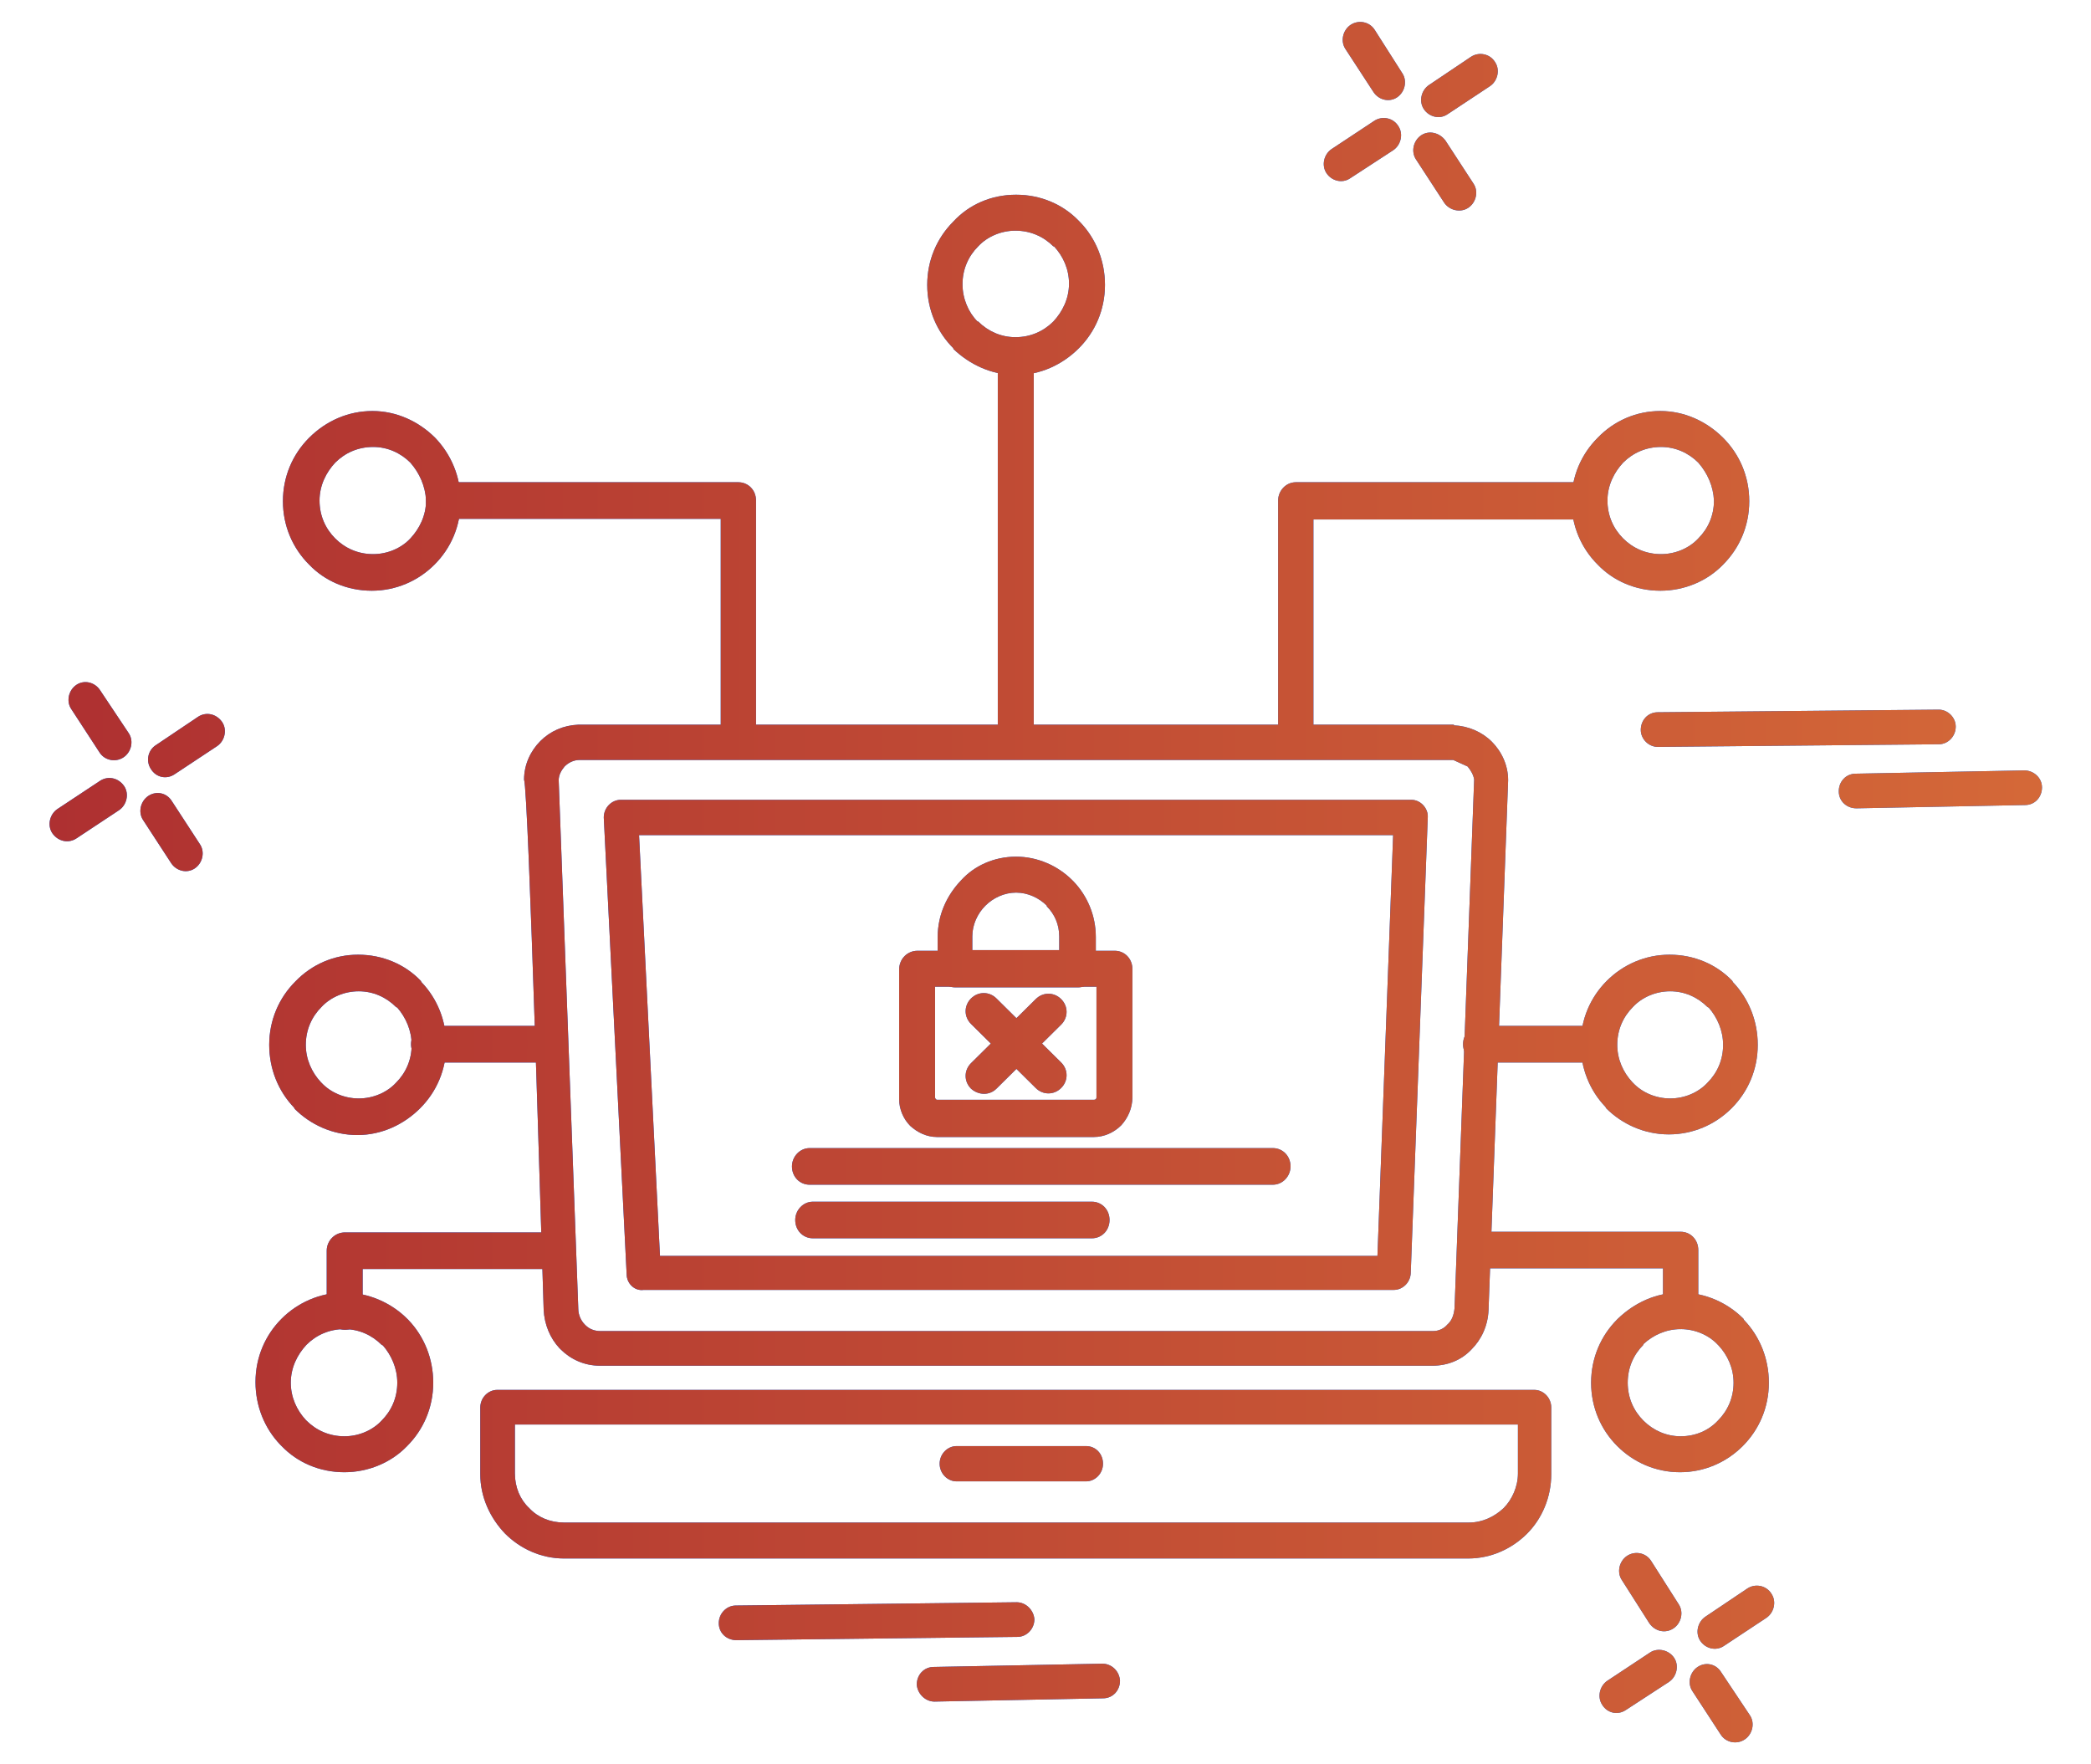 <?xml version="1.0" encoding="utf-8"?>
<!-- Generator: Adobe Illustrator 19.0.0, SVG Export Plug-In . SVG Version: 6.00 Build 0)  -->
<svg version="1.1" id="Isolation_Mode" xmlns="http://www.w3.org/2000/svg" xmlns:xlink="http://www.w3.org/1999/xlink" x="0px"
	 y="0px" viewBox="0 0 320 270" style="enable-background:new 0 0 320 270;" xml:space="preserve">
<style type="text/css">
	.st0{fill:#006DFF;}
	.st1{fill:url(#SVGID_1_);}
	.st2{fill:url(#SVGID_2_);}
	.st3{fill:url(#SVGID_3_);}
	.st4{fill:url(#SVGID_4_);}
	.st5{fill:url(#SVGID_5_);}
	.st6{fill:url(#SVGID_6_);}
	.st7{fill:url(#SVGID_7_);}
	.st8{fill:url(#SVGID_8_);}
	.st9{fill:url(#SVGID_9_);}
	.st10{fill:url(#SVGID_10_);}
	.st11{fill:url(#SVGID_11_);}
	.st12{fill:url(#SVGID_12_);}
	.st13{fill:url(#SVGID_13_);}
	.st14{fill:url(#SVGID_14_);}
	.st15{fill:url(#SVGID_15_);}
	.st16{fill:url(#SVGID_16_);}
	.st17{fill:url(#SVGID_17_);}
	.st18{fill:url(#SVGID_18_);}
	.st19{fill:url(#SVGID_19_);}
	.st20{fill:url(#SVGID_20_);}
	.st21{fill:url(#SVGID_21_);}
	.st22{fill:url(#SVGID_22_);}
	.st23{fill:url(#SVGID_23_);}
	.st24{fill:url(#SVGID_24_);}
	.st25{fill:url(#SVGID_25_);}
	.st26{fill:url(#SVGID_26_);}
	.st27{fill:url(#SVGID_27_);}
	.st28{fill:url(#SVGID_28_);}
	.st29{fill:url(#SVGID_29_);}
	.st30{fill:url(#SVGID_30_);}
	.st31{fill:url(#SVGID_31_);}
	.st32{fill:url(#SVGID_32_);}
	.st33{fill:url(#SVGID_33_);}
	.st34{fill:url(#SVGID_34_);}
	.st35{fill:url(#SVGID_35_);}
	.st36{fill:url(#SVGID_36_);}
	.st37{fill:url(#SVGID_37_);}
	.st38{fill:url(#SVGID_38_);}
</style>
<g>
	<g>
		<g id="Layer_1_7_">
			<g>
				<path class="st0" d="M57,62.9c3.7,0,7.1,1.6,9.6,4.1l0,0c2.4,2.5,3.9,5.9,3.9,9.7c0,3.8-1.5,7.2-4,9.7c-2.5,2.5-5.9,4-9.6,4
					c-3.8,0-7.2-1.5-9.6-4c-2.5-2.5-4-5.9-4-9.7c0-3.8,1.5-7.2,4-9.7C49.9,64.4,53.3,62.9,57,62.9L57,62.9z M62.8,70.8
					c-1.5-1.5-3.5-2.4-5.7-2.4c-2.3,0-4.3,0.9-5.8,2.4c-1.4,1.5-2.4,3.5-2.4,5.8c0,2.3,0.9,4.3,2.4,5.8c1.5,1.5,3.5,2.4,5.8,2.4
					c2.2,0,4.3-0.9,5.7-2.4c1.4-1.5,2.4-3.5,2.4-5.8C65.1,74.4,64.2,72.4,62.8,70.8L62.8,70.8z"/>
				<path class="st0" d="M97.8,127.8l3.2,64.4h109.8l2.4-64.4H97.8z M95.9,195l-3.5-69.9c0-1.5,1.2-2.7,2.6-2.7l121,0
					c1.4,0,2.6,1.3,2.5,2.7l-2.6,69.6c0,1.5-1.2,2.7-2.6,2.7H98.5C97.1,197.6,95.9,196.4,95.9,195L95.9,195z M222.5,111
					c2.2,0.1,4.3,1,5.8,2.5c1.5,1.5,2.5,3.6,2.5,5.9l-3,81.1c-0.1,2.4-1.1,4.5-2.6,6c-1.5,1.6-3.6,2.5-6,2.5H91.8
					c-2.4,0-4.5-1-6-2.5l-0.2-0.2c-1.4-1.5-2.3-3.6-2.4-5.9c-0.3-8.5-2.3-79.3-3-81.1c0-2.3,1-4.4,2.5-5.9c1.5-1.5,3.5-2.4,5.8-2.5
					H222.5z M224.6,117.3l-2.2-1H88.7c-0.9,0-1.7,0.4-2.3,1c-0.5,0.6-0.9,1.3-0.9,2.1l3,80.9c0,0.9,0.4,1.8,1,2.4l0.1,0.1
					c0.6,0.6,1.4,0.9,2.3,0.9h127.4c0.9,0,1.7-0.4,2.2-1c0.7-0.6,1-1.5,1.1-2.5l3-80.9C225.5,118.6,225.1,117.9,224.6,117.3
					L224.6,117.3z"/>
				<path class="st0" d="M76.1,212.7h158.7c1.4,0,2.6,1.2,2.6,2.7v10.2c0,3.5-1.4,6.8-3.7,9.1c-2.3,2.3-5.5,3.8-9,3.8H86.3
					c-3.5,0-6.7-1.5-9-3.8c-2.3-2.4-3.8-5.6-3.8-9.1v-10.2C73.5,213.9,74.7,212.7,76.1,212.7L76.1,212.7z M232.2,218H78.8v7.5
					c0,2.1,0.8,4,2.2,5.3c1.3,1.4,3.2,2.2,5.3,2.2h138.5c2.1,0,3.9-0.9,5.3-2.2c1.3-1.3,2.2-3.3,2.2-5.3V218z"/>
				<path class="st0" d="M146.4,226.7c-1.4,0-2.6-1.2-2.6-2.7c0-1.5,1.2-2.7,2.6-2.7h19.8c1.5,0,2.6,1.2,2.6,2.7
					c0,1.5-1.2,2.7-2.6,2.7H146.4z"/>
				<path class="st0" d="M140.4,145.5h30.2c1.5,0,2.7,1.2,2.7,2.8v19.6c0,1.7-0.7,3.2-1.7,4.3c-1.1,1.1-2.6,1.8-4.2,1.8h-24
					c-1.6,0-3-0.7-4.1-1.7c-1-1-1.7-2.5-1.7-4.1v-19.8C137.6,146.7,138.9,145.5,140.4,145.5L140.4,145.5z M167.9,151h-24.8v17
					l0.1,0.2c0,0,0.1,0.1,0.2,0.1h24c0.1,0,0.2,0,0.3-0.1c0.1-0.1,0.1-0.2,0.1-0.3V151z"/>
				<path class="st0" d="M155.5,131.1c3.3,0,6.4,1.4,8.6,3.6l0.2,0.2c2.1,2.2,3.4,5.2,3.4,8.5v4.9c0,1.5-1.2,2.8-2.7,2.8h-18.8
					c-1.5,0-2.7-1.2-2.7-2.8v-4.9c0-3.4,1.4-6.4,3.6-8.7C149.1,132.5,152.1,131.1,155.5,131.1L155.5,131.1z M160.2,138.6
					c-1.2-1.2-2.9-2-4.7-2c-1.8,0-3.5,0.8-4.7,2c-1.2,1.2-2,2.9-2,4.7v2.1h13.3v-2.1c0-1.8-0.7-3.4-1.9-4.6L160.2,138.6z"/>
				<path class="st0" d="M152.5,166.6c-1.1,1.1-2.8,1-3.9,0c-1.1-1.1-1.1-2.8,0-3.9l9.9-9.8c1.1-1.1,2.8-1.1,3.9,0
					c1.1,1.1,1.1,2.8,0,3.9L152.5,166.6z"/>
				<path class="st0" d="M162.4,162.6c1.1,1.1,1.1,2.8,0,3.9c-1.1,1.1-2.8,1.1-3.9,0l-9.9-9.8c-1.1-1.1-1.1-2.8,0-3.9
					c1.1-1.1,2.8-1.1,3.9,0L162.4,162.6z"/>
				<path class="st0" d="M123.9,181.3c-1.5,0-2.7-1.2-2.7-2.8c0-1.5,1.2-2.8,2.7-2.8h70.9c1.5,0,2.7,1.2,2.7,2.8
					c0,1.5-1.2,2.8-2.7,2.8H123.9z"/>
				<path class="st0" d="M67.9,79.4c-1.5,0-2.7-1.2-2.7-2.8c0-1.5,1.2-2.8,2.7-2.8h45.1c1.5,0,2.7,1.2,2.7,2.8v35.8
					c0,1.5-1.2,2.8-2.7,2.8c-1.5,0-2.7-1.2-2.7-2.8v-33H67.9z"/>
				<path class="st0" d="M243.3,73.9c1.5,0,2.7,1.2,2.7,2.8c0,1.6-1.2,2.8-2.7,2.8h-42.3v33c0,1.5-1.2,2.8-2.7,2.8
					c-1.5,0-2.7-1.2-2.7-2.8V76.6c0-1.5,1.2-2.8,2.7-2.8H243.3z"/>
				<path class="st0" d="M152.7,54.5c0-1.6,1.2-2.8,2.7-2.8c1.5,0,2.8,1.2,2.8,2.8v57.9c0,1.5-1.2,2.8-2.8,2.8
					c-1.5,0-2.7-1.2-2.7-2.8V54.5z"/>
				<path class="st0" d="M65.7,162.6c-1.5,0-2.8-1.2-2.8-2.8c0-1.6,1.2-2.8,2.8-2.8h18c1.5,0,2.7,1.2,2.7,2.8c0,1.5-1.2,2.8-2.7,2.8
					H65.7z M226.6,162.6c-1.5,0-2.7-1.2-2.7-2.8c0-1.6,1.2-2.8,2.7-2.8h17.5c1.5,0,2.8,1.2,2.8,2.8c0,1.5-1.2,2.8-2.8,2.8H226.6z"/>
				<path class="st0" d="M84.4,188.6c1.5,0,2.7,1.2,2.7,2.8c0,1.5-1.2,2.8-2.7,2.8H55.5v6.5c0,1.6-1.2,2.8-2.7,2.8
					c-1.5,0-2.8-1.2-2.8-2.8v-9.3c0-1.5,1.2-2.8,2.8-2.8H84.4z"/>
				<path class="st0" d="M225.9,194.1c-1.5,0-2.7-1.2-2.7-2.8c0-1.5,1.2-2.8,2.7-2.8h31.3c1.5,0,2.7,1.2,2.7,2.8v9.3
					c0,1.6-1.2,2.8-2.7,2.8c-1.5,0-2.7-1.2-2.7-2.8v-6.5H225.9z"/>
				<path class="st0" d="M155.5,29.8c3.8,0,7.2,1.5,9.6,4l0.2,0.2c2.4,2.5,3.8,5.9,3.8,9.6c0,3.8-1.5,7.2-4,9.7
					c-2.5,2.5-5.9,4.1-9.6,4.1c-3.7,0-7.1-1.6-9.6-4l0-0.1c-2.5-2.5-4-5.9-4-9.7c0-3.8,1.5-7.2,4-9.7
					C148.3,31.3,151.7,29.8,155.5,29.8L155.5,29.8z M161.2,37.7c-1.5-1.5-3.5-2.4-5.8-2.4c-2.2,0-4.3,0.9-5.7,2.4
					c-1.5,1.5-2.4,3.5-2.4,5.8c0,2.2,0.9,4.3,2.3,5.7l0.1,0c1.5,1.5,3.5,2.4,5.7,2.4c2.3,0,4.3-0.9,5.8-2.4c1.4-1.5,2.4-3.5,2.4-5.8
					c0-2.2-0.9-4.2-2.3-5.7L161.2,37.7z"/>
				<path class="st0" d="M254.1,62.9c3.7,0,7.1,1.6,9.6,4.1l0,0c2.5,2.5,4,5.9,4,9.7c0,3.8-1.5,7.2-4,9.7c-2.4,2.5-5.9,4-9.6,4
					c-3.8,0-7.2-1.5-9.6-4c-2.5-2.5-4-5.9-4-9.7c0-3.8,1.5-7.2,4-9.7C247,64.4,250.4,62.9,254.1,62.9L254.1,62.9z M259.9,70.8
					c-1.5-1.5-3.5-2.4-5.7-2.4c-2.3,0-4.3,0.9-5.8,2.4c-1.4,1.5-2.4,3.5-2.4,5.8c0,2.3,0.9,4.3,2.4,5.8c1.5,1.5,3.5,2.4,5.8,2.4
					c2.2,0,4.3-0.9,5.7-2.4c1.5-1.5,2.4-3.5,2.4-5.8C262.2,74.4,261.3,72.4,259.9,70.8L259.9,70.8z"/>
				<path class="st0" d="M54.8,146.1c3.8,0,7.2,1.5,9.6,4l0.1,0.2c2.4,2.5,3.8,5.9,3.8,9.6c0,3.8-1.5,7.2-4,9.7
					c-2.5,2.5-5.9,4.1-9.6,4.1c-3.8,0-7.2-1.6-9.6-4l-0.1-0.2c-2.4-2.5-3.8-5.9-3.8-9.6c0-3.8,1.5-7.2,4-9.7
					C47.7,147.6,51.1,146.1,54.8,146.1L54.8,146.1z M60.6,154.1c-1.5-1.5-3.5-2.4-5.7-2.4c-2.2,0-4.3,0.9-5.7,2.4
					c-1.5,1.5-2.4,3.5-2.4,5.8c0,2.2,0.9,4.2,2.3,5.7l0.1,0.1c1.4,1.5,3.5,2.4,5.7,2.4c2.2,0,4.3-0.9,5.7-2.4
					c1.5-1.5,2.4-3.5,2.4-5.8c0-2.2-0.9-4.2-2.2-5.7L60.6,154.1z"/>
				<path class="st0" d="M52.7,197.8c3.7,0,7.2,1.6,9.6,4l0.2,0.2c2.4,2.5,3.8,5.9,3.8,9.6c0,3.8-1.5,7.2-4,9.7
					c-2.4,2.5-5.9,4-9.6,4c-3.8,0-7.2-1.5-9.6-4l-0.2-0.2c-2.4-2.5-3.8-5.9-3.8-9.6c0-3.8,1.5-7.2,4-9.7
					C45.5,199.4,48.9,197.8,52.7,197.8L52.7,197.8z M58.4,205.8c-1.5-1.5-3.5-2.4-5.7-2.4c-2.3,0-4.3,0.9-5.8,2.4
					c-1.4,1.5-2.4,3.5-2.4,5.8c0,2.2,0.9,4.2,2.3,5.7l0.1,0.1c1.5,1.5,3.5,2.4,5.8,2.4c2.2,0,4.3-0.9,5.7-2.4
					c1.5-1.5,2.4-3.5,2.4-5.8c0-2.2-0.9-4.2-2.2-5.7L58.4,205.8z"/>
				<path class="st0" d="M257.2,197.8c3.8,0,7.2,1.6,9.6,4l0.1,0.2c2.4,2.5,3.8,5.9,3.8,9.6c0,3.8-1.5,7.2-4,9.7
					c-2.5,2.5-5.9,4-9.6,4c-3.7,0-7.1-1.5-9.6-4c-2.5-2.5-4-5.9-4-9.7c0-3.8,1.5-7.2,4-9.7l0.1-0.1
					C250.1,199.4,253.4,197.8,257.2,197.8L257.2,197.8z M262.9,205.8c-1.4-1.5-3.5-2.4-5.7-2.4c-2.2,0-4.2,0.9-5.7,2.3l0,0.1
					c-1.5,1.5-2.4,3.5-2.4,5.8c0,2.3,0.9,4.3,2.4,5.8c1.5,1.5,3.5,2.4,5.7,2.4c2.3,0,4.3-0.9,5.7-2.4c1.5-1.5,2.4-3.5,2.4-5.8
					c0-2.2-0.9-4.2-2.3-5.7L262.9,205.8z"/>
				<path class="st0" d="M255.5,146.1c3.8,0,7.2,1.5,9.6,4l0.1,0.2c2.4,2.5,3.8,5.9,3.8,9.6c0,3.8-1.5,7.2-4,9.7
					c-2.5,2.5-5.9,4-9.6,4c-3.8,0-7.2-1.6-9.6-4l-0.1-0.2c-2.4-2.5-3.8-5.9-3.8-9.6c0-3.8,1.5-7.2,4-9.7
					C248.4,147.6,251.8,146.1,255.5,146.1L255.5,146.1z M261.3,154.1c-1.5-1.5-3.5-2.4-5.7-2.4c-2.2,0-4.3,0.9-5.7,2.4
					c-1.5,1.5-2.4,3.5-2.4,5.8c0,2.2,0.9,4.2,2.3,5.7l0.1,0.1c1.4,1.5,3.5,2.4,5.7,2.4c2.2,0,4.3-0.9,5.7-2.4
					c1.5-1.5,2.4-3.5,2.4-5.8c0-2.2-0.9-4.2-2.2-5.7L261.3,154.1z"/>
				<path class="st0" d="M124.4,189.5c-1.5,0-2.7-1.2-2.7-2.8c0-1.5,1.2-2.8,2.7-2.8h42.7c1.5,0,2.7,1.2,2.7,2.8
					c0,1.6-1.2,2.8-2.7,2.8H124.4z"/>
				<path class="st0" d="M11.7,128.3c-1.2,0.8-2.8,0.5-3.7-0.8c-0.8-1.2-0.4-2.9,0.8-3.7l6.5-4.3c1.2-0.8,2.8-0.5,3.7,0.8
					c0.8,1.2,0.4,2.9-0.8,3.7L11.7,128.3z"/>
				<path class="st0" d="M30.3,109.7c1.2-0.8,2.8-0.5,3.7,0.8c0.8,1.2,0.4,2.9-0.8,3.7l-6.5,4.3c-1.2,0.8-2.8,0.5-3.6-0.8
					c-0.8-1.2-0.5-2.9,0.8-3.7L30.3,109.7z"/>
				<path class="st0" d="M30.6,129.2c0.8,1.2,0.4,2.9-0.8,3.7c-1.2,0.8-2.8,0.4-3.6-0.8l-4.3-6.6c-0.8-1.2-0.4-2.9,0.8-3.7
					c1.2-0.8,2.8-0.5,3.6,0.8L30.6,129.2z"/>
				<path class="st0" d="M19.7,112.2c0.8,1.2,0.4,2.9-0.8,3.7c-1.2,0.8-2.9,0.5-3.7-0.8l-4.3-6.6c-0.8-1.2-0.4-2.9,0.8-3.7
					c1.2-0.8,2.8-0.4,3.6,0.8L19.7,112.2z"/>
				<path class="st0" d="M206.6,27.3c-1.2,0.8-2.8,0.4-3.6-0.8c-0.8-1.2-0.4-2.9,0.8-3.7l6.5-4.3c1.2-0.8,2.9-0.5,3.7,0.8
					c0.8,1.2,0.4,2.9-0.8,3.7L206.6,27.3z"/>
				<path class="st0" d="M225.1,8.7c1.2-0.8,2.9-0.5,3.7,0.8c0.8,1.2,0.4,2.9-0.8,3.7l-6.5,4.3c-1.2,0.8-2.8,0.4-3.6-0.8
					c-0.8-1.2-0.4-2.9,0.8-3.7L225.1,8.7z"/>
				<path class="st0" d="M225.5,28.1c0.8,1.2,0.4,2.9-0.8,3.7c-1.2,0.8-2.9,0.4-3.7-0.8l-4.3-6.6c-0.8-1.2-0.4-2.9,0.8-3.7
					c1.2-0.8,2.8-0.4,3.7,0.8L225.5,28.1z"/>
				<path class="st0" d="M214.6,11.2c0.8,1.2,0.4,2.9-0.8,3.7c-1.2,0.8-2.8,0.4-3.6-0.8l-4.3-6.6c-0.8-1.2-0.4-2.9,0.8-3.7
					c1.2-0.8,2.9-0.5,3.7,0.8L214.6,11.2z"/>
				<path class="st0" d="M248.8,261.7c-1.2,0.8-2.8,0.5-3.6-0.8c-0.8-1.2-0.4-2.9,0.8-3.7l6.5-4.3c1.2-0.8,2.9-0.4,3.7,0.8
					c0.8,1.2,0.4,2.9-0.8,3.7L248.8,261.7z"/>
				<path class="st0" d="M267.4,243.1c1.2-0.8,2.9-0.5,3.7,0.8c0.8,1.2,0.4,2.9-0.8,3.7l-6.5,4.3c-1.2,0.8-2.8,0.4-3.6-0.8
					c-0.8-1.2-0.4-2.9,0.8-3.7L267.4,243.1z"/>
				<path class="st0" d="M267.8,262.5c0.8,1.2,0.4,2.9-0.8,3.7c-1.2,0.8-2.9,0.5-3.7-0.8l-4.3-6.6c-0.8-1.2-0.4-2.9,0.8-3.7
					c1.2-0.8,2.8-0.5,3.6,0.8L267.8,262.5z"/>
				<path class="st0" d="M256.9,245.5c0.8,1.2,0.4,2.9-0.8,3.7c-1.2,0.8-2.8,0.5-3.7-0.8l-4.2-6.6c-0.8-1.2-0.4-2.9,0.8-3.7
					c1.2-0.8,2.9-0.5,3.7,0.8L256.9,245.5z"/>
				<path class="st0" d="M253.7,114.3c-1.4,0-2.6-1.2-2.6-2.6c0-1.5,1.1-2.7,2.6-2.7l43-0.4c1.4,0,2.6,1.2,2.6,2.6
					c0,1.5-1.2,2.7-2.6,2.7L253.7,114.3z"/>
				<path class="st0" d="M284.1,123.7c-1.5,0-2.7-1.1-2.7-2.6c0-1.5,1.1-2.7,2.6-2.7l25.8-0.5c1.4,0,2.7,1.1,2.7,2.6
					c0,1.5-1.1,2.7-2.6,2.7L284.1,123.7z"/>
				<path class="st0" d="M112.7,251c-1.5,0-2.7-1.1-2.7-2.6c0-1.5,1.2-2.7,2.6-2.7l43-0.5c1.4,0,2.6,1.2,2.7,2.6
					c0,1.5-1.2,2.7-2.6,2.7L112.7,251z"/>
				<path class="st0" d="M143,260.4c-1.4,0-2.6-1.2-2.7-2.6c0-1.5,1.1-2.7,2.6-2.7l25.8-0.5c1.4,0,2.6,1.1,2.7,2.6
					c0,1.5-1.1,2.7-2.6,2.7L143,260.4z"/>
			</g>
		</g>
	</g>
	<g>
		<g id="Layer_1_6_">
			<g>
				<linearGradient id="SVGID_1_" gradientUnits="userSpaceOnUse" x1="7.57" y1="135" x2="312.43" y2="135">
					<stop  offset="0" style="stop-color:#AE3031"/>
					<stop  offset="0.995" style="stop-color:#D46838"/>
				</linearGradient>
				<path class="st1" d="M57,62.9c3.7,0,7.1,1.6,9.6,4.1l0,0c2.4,2.5,3.9,5.9,3.9,9.7c0,3.8-1.5,7.2-4,9.7c-2.5,2.5-5.9,4-9.6,4
					c-3.8,0-7.2-1.5-9.6-4c-2.5-2.5-4-5.9-4-9.7c0-3.8,1.5-7.2,4-9.7C49.9,64.4,53.3,62.9,57,62.9L57,62.9z M62.8,70.8
					c-1.5-1.5-3.5-2.4-5.7-2.4c-2.3,0-4.3,0.9-5.8,2.4c-1.4,1.5-2.4,3.5-2.4,5.8c0,2.3,0.9,4.3,2.4,5.8c1.5,1.5,3.5,2.4,5.8,2.4
					c2.2,0,4.3-0.9,5.7-2.4c1.4-1.5,2.4-3.5,2.4-5.8C65.1,74.4,64.2,72.4,62.8,70.8L62.8,70.8z"/>
				<linearGradient id="SVGID_2_" gradientUnits="userSpaceOnUse" x1="7.57" y1="135" x2="312.43" y2="135">
					<stop  offset="0" style="stop-color:#AE3031"/>
					<stop  offset="0.995" style="stop-color:#D46838"/>
				</linearGradient>
				<path class="st2" d="M97.8,127.8l3.2,64.4h109.8l2.4-64.4H97.8z M95.9,195l-3.5-69.9c0-1.5,1.2-2.7,2.6-2.7l121,0
					c1.4,0,2.6,1.3,2.5,2.7l-2.6,69.6c0,1.5-1.2,2.7-2.6,2.7H98.5C97.1,197.6,95.9,196.4,95.9,195L95.9,195z M222.5,111
					c2.2,0.1,4.3,1,5.8,2.5c1.5,1.5,2.5,3.6,2.5,5.9l-3,81.1c-0.1,2.4-1.1,4.5-2.6,6c-1.5,1.6-3.6,2.5-6,2.5H91.8
					c-2.4,0-4.5-1-6-2.5l-0.2-0.2c-1.4-1.5-2.3-3.6-2.4-5.9c-0.3-8.5-2.3-79.3-3-81.1c0-2.3,1-4.4,2.5-5.9c1.5-1.5,3.5-2.4,5.8-2.5
					H222.5z M224.6,117.3l-2.2-1H88.7c-0.9,0-1.7,0.4-2.3,1c-0.5,0.6-0.9,1.3-0.9,2.1l3,80.9c0,0.9,0.4,1.8,1,2.4l0.1,0.1
					c0.6,0.6,1.4,0.9,2.3,0.9h127.4c0.9,0,1.7-0.4,2.2-1c0.7-0.6,1-1.5,1.1-2.5l3-80.9C225.5,118.6,225.1,117.9,224.6,117.3
					L224.6,117.3z"/>
				<linearGradient id="SVGID_3_" gradientUnits="userSpaceOnUse" x1="7.57" y1="135" x2="312.43" y2="135">
					<stop  offset="0" style="stop-color:#AE3031"/>
					<stop  offset="0.995" style="stop-color:#D46838"/>
				</linearGradient>
				<path class="st3" d="M76.1,212.7h158.7c1.4,0,2.6,1.2,2.6,2.7v10.2c0,3.5-1.4,6.8-3.7,9.1c-2.3,2.3-5.5,3.8-9,3.8H86.3
					c-3.5,0-6.7-1.5-9-3.8c-2.3-2.4-3.8-5.6-3.8-9.1v-10.2C73.5,213.9,74.7,212.7,76.1,212.7L76.1,212.7z M232.2,218H78.8v7.5
					c0,2.1,0.8,4,2.2,5.3c1.3,1.4,3.2,2.2,5.3,2.2h138.5c2.1,0,3.9-0.9,5.3-2.2c1.3-1.3,2.2-3.3,2.2-5.3V218z"/>
				<linearGradient id="SVGID_4_" gradientUnits="userSpaceOnUse" x1="7.57" y1="135" x2="312.43" y2="135">
					<stop  offset="0" style="stop-color:#AE3031"/>
					<stop  offset="0.995" style="stop-color:#D46838"/>
				</linearGradient>
				<path class="st4" d="M146.4,226.7c-1.4,0-2.6-1.2-2.6-2.7c0-1.5,1.2-2.7,2.6-2.7h19.8c1.5,0,2.6,1.2,2.6,2.7
					c0,1.5-1.2,2.7-2.6,2.7H146.4z"/>
				<linearGradient id="SVGID_5_" gradientUnits="userSpaceOnUse" x1="7.57" y1="135" x2="312.43" y2="135">
					<stop  offset="0" style="stop-color:#AE3031"/>
					<stop  offset="0.995" style="stop-color:#D46838"/>
				</linearGradient>
				<path class="st5" d="M140.4,145.5h30.2c1.5,0,2.7,1.2,2.7,2.8v19.6c0,1.7-0.7,3.2-1.7,4.3c-1.1,1.1-2.6,1.8-4.2,1.8h-24
					c-1.6,0-3-0.7-4.1-1.7c-1-1-1.7-2.5-1.7-4.1v-19.8C137.6,146.7,138.9,145.5,140.4,145.5L140.4,145.5z M167.9,151h-24.8v17
					l0.1,0.2c0,0,0.1,0.1,0.2,0.1h24c0.1,0,0.2,0,0.3-0.1c0.1-0.1,0.1-0.2,0.1-0.3V151z"/>
				<linearGradient id="SVGID_6_" gradientUnits="userSpaceOnUse" x1="7.57" y1="135" x2="312.43" y2="135">
					<stop  offset="0" style="stop-color:#AE3031"/>
					<stop  offset="0.995" style="stop-color:#D46838"/>
				</linearGradient>
				<path class="st6" d="M155.5,131.1c3.3,0,6.4,1.4,8.6,3.6l0.2,0.2c2.1,2.2,3.4,5.2,3.4,8.5v4.9c0,1.5-1.2,2.8-2.7,2.8h-18.8
					c-1.5,0-2.7-1.2-2.7-2.8v-4.9c0-3.4,1.4-6.4,3.6-8.7C149.1,132.5,152.1,131.1,155.5,131.1L155.5,131.1z M160.2,138.6
					c-1.2-1.2-2.9-2-4.7-2c-1.8,0-3.5,0.8-4.7,2c-1.2,1.2-2,2.9-2,4.7v2.1h13.3v-2.1c0-1.8-0.7-3.4-1.9-4.6L160.2,138.6z"/>
				<linearGradient id="SVGID_7_" gradientUnits="userSpaceOnUse" x1="7.57" y1="135" x2="312.43" y2="135">
					<stop  offset="0" style="stop-color:#AE3031"/>
					<stop  offset="0.995" style="stop-color:#D46838"/>
				</linearGradient>
				<path class="st7" d="M152.5,166.6c-1.1,1.1-2.8,1-3.9,0c-1.1-1.1-1.1-2.8,0-3.9l9.9-9.8c1.1-1.1,2.8-1.1,3.9,0
					c1.1,1.1,1.1,2.8,0,3.9L152.5,166.6z"/>
				<linearGradient id="SVGID_8_" gradientUnits="userSpaceOnUse" x1="7.57" y1="135" x2="312.43" y2="135">
					<stop  offset="0" style="stop-color:#AE3031"/>
					<stop  offset="0.995" style="stop-color:#D46838"/>
				</linearGradient>
				<path class="st8" d="M162.4,162.6c1.1,1.1,1.1,2.8,0,3.9c-1.1,1.1-2.8,1.1-3.9,0l-9.9-9.8c-1.1-1.1-1.1-2.8,0-3.9
					c1.1-1.1,2.8-1.1,3.9,0L162.4,162.6z"/>
				<linearGradient id="SVGID_9_" gradientUnits="userSpaceOnUse" x1="7.57" y1="135" x2="312.43" y2="135">
					<stop  offset="0" style="stop-color:#AE3031"/>
					<stop  offset="0.995" style="stop-color:#D46838"/>
				</linearGradient>
				<path class="st9" d="M123.9,181.3c-1.5,0-2.7-1.2-2.7-2.8c0-1.5,1.2-2.8,2.7-2.8h70.9c1.5,0,2.7,1.2,2.7,2.8
					c0,1.5-1.2,2.8-2.7,2.8H123.9z"/>
				<linearGradient id="SVGID_10_" gradientUnits="userSpaceOnUse" x1="7.57" y1="135" x2="312.43" y2="135">
					<stop  offset="0" style="stop-color:#AE3031"/>
					<stop  offset="0.995" style="stop-color:#D46838"/>
				</linearGradient>
				<path class="st10" d="M67.9,79.4c-1.5,0-2.7-1.2-2.7-2.8c0-1.5,1.2-2.8,2.7-2.8h45.1c1.5,0,2.7,1.2,2.7,2.8v35.8
					c0,1.5-1.2,2.8-2.7,2.8c-1.5,0-2.7-1.2-2.7-2.8v-33H67.9z"/>
				<linearGradient id="SVGID_11_" gradientUnits="userSpaceOnUse" x1="7.57" y1="135" x2="312.43" y2="135">
					<stop  offset="0" style="stop-color:#AE3031"/>
					<stop  offset="0.995" style="stop-color:#D46838"/>
				</linearGradient>
				<path class="st11" d="M243.3,73.9c1.5,0,2.7,1.2,2.7,2.8c0,1.6-1.2,2.8-2.7,2.8h-42.3v33c0,1.5-1.2,2.8-2.7,2.8
					c-1.5,0-2.7-1.2-2.7-2.8V76.6c0-1.5,1.2-2.8,2.7-2.8H243.3z"/>
				<linearGradient id="SVGID_12_" gradientUnits="userSpaceOnUse" x1="7.57" y1="135" x2="312.43" y2="135">
					<stop  offset="0" style="stop-color:#AE3031"/>
					<stop  offset="0.995" style="stop-color:#D46838"/>
				</linearGradient>
				<path class="st12" d="M152.7,54.5c0-1.6,1.2-2.8,2.7-2.8c1.5,0,2.8,1.2,2.8,2.8v57.9c0,1.5-1.2,2.8-2.8,2.8
					c-1.5,0-2.7-1.2-2.7-2.8V54.5z"/>
				<linearGradient id="SVGID_13_" gradientUnits="userSpaceOnUse" x1="7.57" y1="135" x2="312.43" y2="135">
					<stop  offset="0" style="stop-color:#AE3031"/>
					<stop  offset="0.995" style="stop-color:#D46838"/>
				</linearGradient>
				<path class="st13" d="M65.7,162.6c-1.5,0-2.8-1.2-2.8-2.8c0-1.6,1.2-2.8,2.8-2.8h18c1.5,0,2.7,1.2,2.7,2.8
					c0,1.5-1.2,2.8-2.7,2.8H65.7z M226.6,162.6c-1.5,0-2.7-1.2-2.7-2.8c0-1.6,1.2-2.8,2.7-2.8h17.5c1.5,0,2.8,1.2,2.8,2.8
					c0,1.5-1.2,2.8-2.8,2.8H226.6z"/>
				<linearGradient id="SVGID_14_" gradientUnits="userSpaceOnUse" x1="7.57" y1="135" x2="312.43" y2="135">
					<stop  offset="0" style="stop-color:#AE3031"/>
					<stop  offset="0.995" style="stop-color:#D46838"/>
				</linearGradient>
				<path class="st14" d="M84.4,188.6c1.5,0,2.7,1.2,2.7,2.8c0,1.5-1.2,2.8-2.7,2.8H55.5v6.5c0,1.6-1.2,2.8-2.7,2.8
					c-1.5,0-2.8-1.2-2.8-2.8v-9.3c0-1.5,1.2-2.8,2.8-2.8H84.4z"/>
				<linearGradient id="SVGID_15_" gradientUnits="userSpaceOnUse" x1="7.57" y1="135" x2="312.43" y2="135">
					<stop  offset="0" style="stop-color:#AE3031"/>
					<stop  offset="0.995" style="stop-color:#D46838"/>
				</linearGradient>
				<path class="st15" d="M225.9,194.1c-1.5,0-2.7-1.2-2.7-2.8c0-1.5,1.2-2.8,2.7-2.8h31.3c1.5,0,2.7,1.2,2.7,2.8v9.3
					c0,1.6-1.2,2.8-2.7,2.8c-1.5,0-2.7-1.2-2.7-2.8v-6.5H225.9z"/>
				<linearGradient id="SVGID_16_" gradientUnits="userSpaceOnUse" x1="7.57" y1="135" x2="312.43" y2="135">
					<stop  offset="0" style="stop-color:#AE3031"/>
					<stop  offset="0.995" style="stop-color:#D46838"/>
				</linearGradient>
				<path class="st16" d="M155.5,29.8c3.8,0,7.2,1.5,9.6,4l0.2,0.2c2.4,2.5,3.8,5.9,3.8,9.6c0,3.8-1.5,7.2-4,9.7
					c-2.5,2.5-5.9,4.1-9.6,4.1c-3.7,0-7.1-1.6-9.6-4l0-0.1c-2.5-2.5-4-5.9-4-9.7c0-3.8,1.5-7.2,4-9.7
					C148.3,31.3,151.7,29.8,155.5,29.8L155.5,29.8z M161.2,37.7c-1.5-1.5-3.5-2.4-5.8-2.4c-2.2,0-4.3,0.9-5.7,2.4
					c-1.5,1.5-2.4,3.5-2.4,5.8c0,2.2,0.9,4.3,2.3,5.7l0.1,0c1.5,1.5,3.5,2.4,5.7,2.4c2.3,0,4.3-0.9,5.8-2.4c1.4-1.5,2.4-3.5,2.4-5.8
					c0-2.2-0.9-4.2-2.3-5.7L161.2,37.7z"/>
				<linearGradient id="SVGID_17_" gradientUnits="userSpaceOnUse" x1="7.57" y1="135" x2="312.43" y2="135">
					<stop  offset="0" style="stop-color:#AE3031"/>
					<stop  offset="0.995" style="stop-color:#D46838"/>
				</linearGradient>
				<path class="st17" d="M254.1,62.9c3.7,0,7.1,1.6,9.6,4.1l0,0c2.5,2.5,4,5.9,4,9.7c0,3.8-1.5,7.2-4,9.7c-2.4,2.5-5.9,4-9.6,4
					c-3.8,0-7.2-1.5-9.6-4c-2.5-2.5-4-5.9-4-9.7c0-3.8,1.5-7.2,4-9.7C247,64.4,250.4,62.9,254.1,62.9L254.1,62.9z M259.9,70.8
					c-1.5-1.5-3.5-2.4-5.7-2.4c-2.3,0-4.3,0.9-5.8,2.4c-1.4,1.5-2.4,3.5-2.4,5.8c0,2.3,0.9,4.3,2.4,5.8c1.5,1.5,3.5,2.4,5.8,2.4
					c2.2,0,4.3-0.9,5.7-2.4c1.5-1.5,2.4-3.5,2.4-5.8C262.2,74.4,261.3,72.4,259.9,70.8L259.9,70.8z"/>
				<linearGradient id="SVGID_18_" gradientUnits="userSpaceOnUse" x1="7.57" y1="135" x2="312.43" y2="135">
					<stop  offset="0" style="stop-color:#AE3031"/>
					<stop  offset="0.995" style="stop-color:#D46838"/>
				</linearGradient>
				<path class="st18" d="M54.8,146.1c3.8,0,7.2,1.5,9.6,4l0.1,0.2c2.4,2.5,3.8,5.9,3.8,9.6c0,3.8-1.5,7.2-4,9.7
					c-2.5,2.5-5.9,4.1-9.6,4.1c-3.8,0-7.2-1.6-9.6-4l-0.1-0.2c-2.4-2.5-3.8-5.9-3.8-9.6c0-3.8,1.5-7.2,4-9.7
					C47.7,147.6,51.1,146.1,54.8,146.1L54.8,146.1z M60.6,154.1c-1.5-1.5-3.5-2.4-5.7-2.4c-2.2,0-4.3,0.9-5.7,2.4
					c-1.5,1.5-2.4,3.5-2.4,5.8c0,2.2,0.9,4.2,2.3,5.7l0.1,0.1c1.4,1.5,3.5,2.4,5.7,2.4c2.2,0,4.3-0.9,5.7-2.4
					c1.5-1.5,2.4-3.5,2.4-5.8c0-2.2-0.9-4.2-2.2-5.7L60.6,154.1z"/>
				<linearGradient id="SVGID_19_" gradientUnits="userSpaceOnUse" x1="7.57" y1="135" x2="312.43" y2="135">
					<stop  offset="0" style="stop-color:#AE3031"/>
					<stop  offset="0.995" style="stop-color:#D46838"/>
				</linearGradient>
				<path class="st19" d="M52.7,197.8c3.7,0,7.2,1.6,9.6,4l0.2,0.2c2.4,2.5,3.8,5.9,3.8,9.6c0,3.8-1.5,7.2-4,9.7
					c-2.4,2.5-5.9,4-9.6,4c-3.8,0-7.2-1.5-9.6-4l-0.2-0.2c-2.4-2.5-3.8-5.9-3.8-9.6c0-3.8,1.5-7.2,4-9.7
					C45.5,199.4,48.9,197.8,52.7,197.8L52.7,197.8z M58.4,205.8c-1.5-1.5-3.5-2.4-5.7-2.4c-2.3,0-4.3,0.9-5.8,2.4
					c-1.4,1.5-2.4,3.5-2.4,5.8c0,2.2,0.9,4.2,2.3,5.7l0.1,0.1c1.5,1.5,3.5,2.4,5.8,2.4c2.2,0,4.3-0.9,5.7-2.4
					c1.5-1.5,2.4-3.5,2.4-5.8c0-2.2-0.9-4.2-2.2-5.7L58.4,205.8z"/>
				<linearGradient id="SVGID_20_" gradientUnits="userSpaceOnUse" x1="7.57" y1="135" x2="312.43" y2="135">
					<stop  offset="0" style="stop-color:#AE3031"/>
					<stop  offset="0.995" style="stop-color:#D46838"/>
				</linearGradient>
				<path class="st20" d="M257.2,197.8c3.8,0,7.2,1.6,9.6,4l0.1,0.2c2.4,2.5,3.8,5.9,3.8,9.6c0,3.8-1.5,7.2-4,9.7
					c-2.5,2.5-5.9,4-9.6,4c-3.7,0-7.1-1.5-9.6-4c-2.5-2.5-4-5.9-4-9.7c0-3.8,1.5-7.2,4-9.7l0.1-0.1
					C250.1,199.4,253.4,197.8,257.2,197.8L257.2,197.8z M262.9,205.8c-1.4-1.5-3.5-2.4-5.7-2.4c-2.2,0-4.2,0.9-5.7,2.3l0,0.1
					c-1.5,1.5-2.4,3.5-2.4,5.8c0,2.3,0.9,4.3,2.4,5.8c1.5,1.5,3.5,2.4,5.7,2.4c2.3,0,4.3-0.9,5.7-2.4c1.5-1.5,2.4-3.5,2.4-5.8
					c0-2.2-0.9-4.2-2.3-5.7L262.9,205.8z"/>
				<linearGradient id="SVGID_21_" gradientUnits="userSpaceOnUse" x1="7.57" y1="135" x2="312.43" y2="135">
					<stop  offset="0" style="stop-color:#AE3031"/>
					<stop  offset="0.995" style="stop-color:#D46838"/>
				</linearGradient>
				<path class="st21" d="M255.5,146.1c3.8,0,7.2,1.5,9.6,4l0.1,0.2c2.4,2.5,3.8,5.9,3.8,9.6c0,3.8-1.5,7.2-4,9.7
					c-2.5,2.5-5.9,4-9.6,4c-3.8,0-7.2-1.6-9.6-4l-0.1-0.2c-2.4-2.5-3.8-5.9-3.8-9.6c0-3.8,1.5-7.2,4-9.7
					C248.4,147.6,251.8,146.1,255.5,146.1L255.5,146.1z M261.3,154.1c-1.5-1.5-3.5-2.4-5.7-2.4c-2.2,0-4.3,0.9-5.7,2.4
					c-1.5,1.5-2.4,3.5-2.4,5.8c0,2.2,0.9,4.2,2.3,5.7l0.1,0.1c1.4,1.5,3.5,2.4,5.7,2.4c2.2,0,4.3-0.9,5.7-2.4
					c1.5-1.5,2.4-3.5,2.4-5.8c0-2.2-0.9-4.2-2.2-5.7L261.3,154.1z"/>
				<linearGradient id="SVGID_22_" gradientUnits="userSpaceOnUse" x1="7.57" y1="135" x2="312.43" y2="135">
					<stop  offset="0" style="stop-color:#AE3031"/>
					<stop  offset="0.995" style="stop-color:#D46838"/>
				</linearGradient>
				<path class="st22" d="M124.4,189.5c-1.5,0-2.7-1.2-2.7-2.8c0-1.5,1.2-2.8,2.7-2.8h42.7c1.5,0,2.7,1.2,2.7,2.8
					c0,1.6-1.2,2.8-2.7,2.8H124.4z"/>
				<linearGradient id="SVGID_23_" gradientUnits="userSpaceOnUse" x1="7.57" y1="135" x2="312.43" y2="135">
					<stop  offset="0" style="stop-color:#AE3031"/>
					<stop  offset="0.995" style="stop-color:#D46838"/>
				</linearGradient>
				<path class="st23" d="M11.7,128.3c-1.2,0.8-2.8,0.5-3.7-0.8c-0.8-1.2-0.4-2.9,0.8-3.7l6.5-4.3c1.2-0.8,2.8-0.5,3.7,0.8
					c0.8,1.2,0.4,2.9-0.8,3.7L11.7,128.3z"/>
				<linearGradient id="SVGID_24_" gradientUnits="userSpaceOnUse" x1="7.57" y1="135" x2="312.43" y2="135">
					<stop  offset="0" style="stop-color:#AE3031"/>
					<stop  offset="0.995" style="stop-color:#D46838"/>
				</linearGradient>
				<path class="st24" d="M30.3,109.7c1.2-0.8,2.8-0.5,3.7,0.8c0.8,1.2,0.4,2.9-0.8,3.7l-6.5,4.3c-1.2,0.8-2.8,0.5-3.6-0.8
					c-0.8-1.2-0.5-2.9,0.8-3.7L30.3,109.7z"/>
				<linearGradient id="SVGID_25_" gradientUnits="userSpaceOnUse" x1="7.57" y1="135" x2="312.43" y2="135">
					<stop  offset="0" style="stop-color:#AE3031"/>
					<stop  offset="0.995" style="stop-color:#D46838"/>
				</linearGradient>
				<path class="st25" d="M30.6,129.2c0.8,1.2,0.4,2.9-0.8,3.7c-1.2,0.8-2.8,0.4-3.6-0.8l-4.3-6.6c-0.8-1.2-0.4-2.9,0.8-3.7
					c1.2-0.8,2.8-0.5,3.6,0.8L30.6,129.2z"/>
				<linearGradient id="SVGID_26_" gradientUnits="userSpaceOnUse" x1="7.57" y1="135" x2="312.43" y2="135">
					<stop  offset="0" style="stop-color:#AE3031"/>
					<stop  offset="0.995" style="stop-color:#D46838"/>
				</linearGradient>
				<path class="st26" d="M19.7,112.2c0.8,1.2,0.4,2.9-0.8,3.7c-1.2,0.8-2.9,0.5-3.7-0.8l-4.3-6.6c-0.8-1.2-0.4-2.9,0.8-3.7
					c1.2-0.8,2.8-0.4,3.6,0.8L19.7,112.2z"/>
				<linearGradient id="SVGID_27_" gradientUnits="userSpaceOnUse" x1="7.57" y1="135" x2="312.43" y2="135">
					<stop  offset="0" style="stop-color:#AE3031"/>
					<stop  offset="0.995" style="stop-color:#D46838"/>
				</linearGradient>
				<path class="st27" d="M206.6,27.3c-1.2,0.8-2.8,0.4-3.6-0.8c-0.8-1.2-0.4-2.9,0.8-3.7l6.5-4.3c1.2-0.8,2.9-0.5,3.7,0.8
					c0.8,1.2,0.4,2.9-0.8,3.7L206.6,27.3z"/>
				<linearGradient id="SVGID_28_" gradientUnits="userSpaceOnUse" x1="7.57" y1="135" x2="312.43" y2="135">
					<stop  offset="0" style="stop-color:#AE3031"/>
					<stop  offset="0.995" style="stop-color:#D46838"/>
				</linearGradient>
				<path class="st28" d="M225.1,8.7c1.2-0.8,2.9-0.5,3.7,0.8c0.8,1.2,0.4,2.9-0.8,3.7l-6.5,4.3c-1.2,0.8-2.8,0.4-3.6-0.8
					c-0.8-1.2-0.4-2.9,0.8-3.7L225.1,8.7z"/>
				<linearGradient id="SVGID_29_" gradientUnits="userSpaceOnUse" x1="7.57" y1="135" x2="312.43" y2="135">
					<stop  offset="0" style="stop-color:#AE3031"/>
					<stop  offset="0.995" style="stop-color:#D46838"/>
				</linearGradient>
				<path class="st29" d="M225.5,28.1c0.8,1.2,0.4,2.9-0.8,3.7c-1.2,0.8-2.9,0.4-3.7-0.8l-4.3-6.6c-0.8-1.2-0.4-2.9,0.8-3.7
					c1.2-0.8,2.8-0.4,3.7,0.8L225.5,28.1z"/>
				<linearGradient id="SVGID_30_" gradientUnits="userSpaceOnUse" x1="7.57" y1="135" x2="312.43" y2="135">
					<stop  offset="0" style="stop-color:#AE3031"/>
					<stop  offset="0.995" style="stop-color:#D46838"/>
				</linearGradient>
				<path class="st30" d="M214.6,11.2c0.8,1.2,0.4,2.9-0.8,3.7c-1.2,0.8-2.8,0.4-3.6-0.8l-4.3-6.6c-0.8-1.2-0.4-2.9,0.8-3.7
					c1.2-0.8,2.9-0.5,3.7,0.8L214.6,11.2z"/>
				<linearGradient id="SVGID_31_" gradientUnits="userSpaceOnUse" x1="7.57" y1="135" x2="312.43" y2="135">
					<stop  offset="0" style="stop-color:#AE3031"/>
					<stop  offset="0.995" style="stop-color:#D46838"/>
				</linearGradient>
				<path class="st31" d="M248.8,261.7c-1.2,0.8-2.8,0.5-3.6-0.8c-0.8-1.2-0.4-2.9,0.8-3.7l6.5-4.3c1.2-0.8,2.9-0.4,3.7,0.8
					c0.8,1.2,0.4,2.9-0.8,3.7L248.8,261.7z"/>
				<linearGradient id="SVGID_32_" gradientUnits="userSpaceOnUse" x1="7.57" y1="135" x2="312.43" y2="135">
					<stop  offset="0" style="stop-color:#AE3031"/>
					<stop  offset="0.995" style="stop-color:#D46838"/>
				</linearGradient>
				<path class="st32" d="M267.4,243.1c1.2-0.8,2.9-0.5,3.7,0.8c0.8,1.2,0.4,2.9-0.8,3.7l-6.5,4.3c-1.2,0.8-2.8,0.4-3.6-0.8
					c-0.8-1.2-0.4-2.9,0.8-3.7L267.4,243.1z"/>
				<linearGradient id="SVGID_33_" gradientUnits="userSpaceOnUse" x1="7.57" y1="135" x2="312.43" y2="135">
					<stop  offset="0" style="stop-color:#AE3031"/>
					<stop  offset="0.995" style="stop-color:#D46838"/>
				</linearGradient>
				<path class="st33" d="M267.8,262.5c0.8,1.2,0.4,2.9-0.8,3.7c-1.2,0.8-2.9,0.5-3.7-0.8l-4.3-6.6c-0.8-1.2-0.4-2.9,0.8-3.7
					c1.2-0.8,2.8-0.5,3.6,0.8L267.8,262.5z"/>
				<linearGradient id="SVGID_34_" gradientUnits="userSpaceOnUse" x1="7.57" y1="135" x2="312.43" y2="135">
					<stop  offset="0" style="stop-color:#AE3031"/>
					<stop  offset="0.995" style="stop-color:#D46838"/>
				</linearGradient>
				<path class="st34" d="M256.9,245.5c0.8,1.2,0.4,2.9-0.8,3.7c-1.2,0.8-2.8,0.5-3.7-0.8l-4.2-6.6c-0.8-1.2-0.4-2.9,0.8-3.7
					c1.2-0.8,2.9-0.5,3.7,0.8L256.9,245.5z"/>
				<linearGradient id="SVGID_35_" gradientUnits="userSpaceOnUse" x1="7.57" y1="135" x2="312.43" y2="135">
					<stop  offset="0" style="stop-color:#AE3031"/>
					<stop  offset="0.995" style="stop-color:#D46838"/>
				</linearGradient>
				<path class="st35" d="M253.7,114.3c-1.4,0-2.6-1.2-2.6-2.6c0-1.5,1.1-2.7,2.6-2.7l43-0.4c1.4,0,2.6,1.2,2.6,2.6
					c0,1.5-1.2,2.7-2.6,2.7L253.7,114.3z"/>
				<linearGradient id="SVGID_36_" gradientUnits="userSpaceOnUse" x1="7.57" y1="135" x2="312.43" y2="135">
					<stop  offset="0" style="stop-color:#AE3031"/>
					<stop  offset="0.995" style="stop-color:#D46838"/>
				</linearGradient>
				<path class="st36" d="M284.1,123.7c-1.5,0-2.7-1.1-2.7-2.6c0-1.5,1.1-2.7,2.6-2.7l25.8-0.5c1.4,0,2.7,1.1,2.7,2.6
					c0,1.5-1.1,2.7-2.6,2.7L284.1,123.7z"/>
				<linearGradient id="SVGID_37_" gradientUnits="userSpaceOnUse" x1="7.57" y1="135" x2="312.43" y2="135">
					<stop  offset="0" style="stop-color:#AE3031"/>
					<stop  offset="0.995" style="stop-color:#D46838"/>
				</linearGradient>
				<path class="st37" d="M112.7,251c-1.5,0-2.7-1.1-2.7-2.6c0-1.5,1.2-2.7,2.6-2.7l43-0.5c1.4,0,2.6,1.2,2.7,2.6
					c0,1.5-1.2,2.7-2.6,2.7L112.7,251z"/>
				<linearGradient id="SVGID_38_" gradientUnits="userSpaceOnUse" x1="7.57" y1="135" x2="312.43" y2="135">
					<stop  offset="0" style="stop-color:#AE3031"/>
					<stop  offset="0.995" style="stop-color:#D46838"/>
				</linearGradient>
				<path class="st38" d="M143,260.4c-1.4,0-2.6-1.2-2.7-2.6c0-1.5,1.1-2.7,2.6-2.7l25.8-0.5c1.4,0,2.6,1.1,2.7,2.6
					c0,1.5-1.1,2.7-2.6,2.7L143,260.4z"/>
			</g>
		</g>
	</g>
</g>
</svg>
